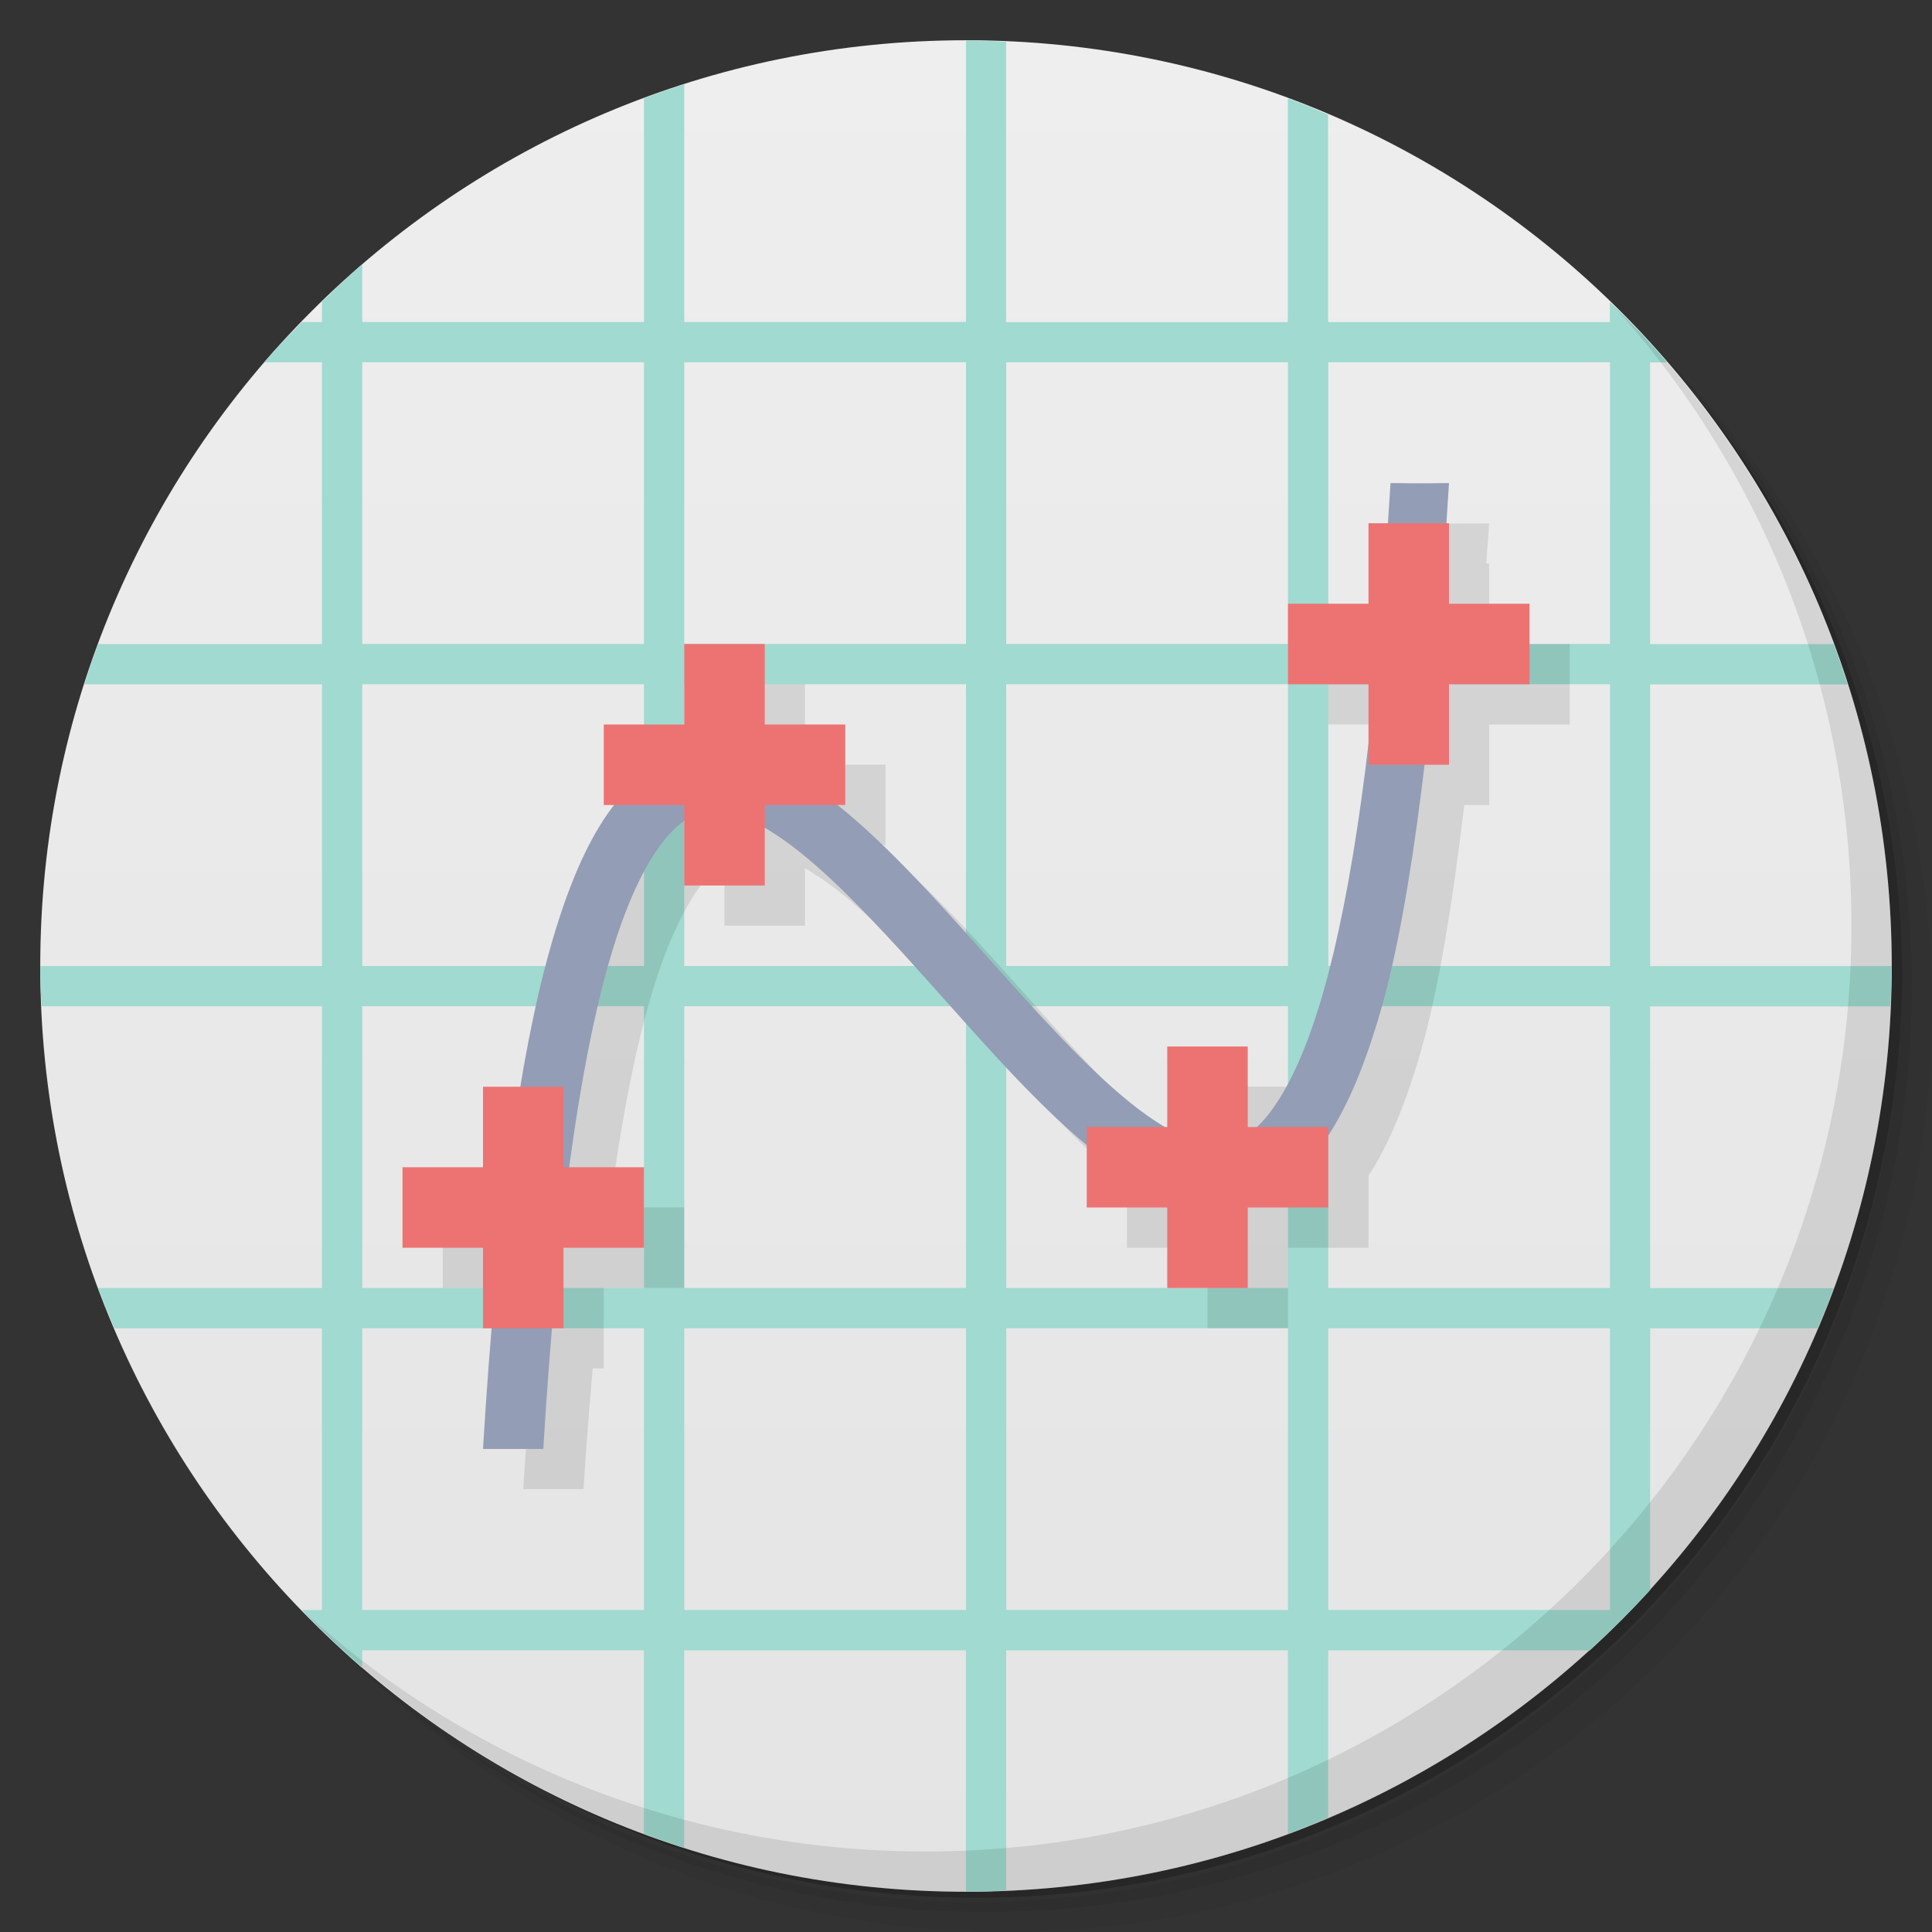 <svg xmlns="http://www.w3.org/2000/svg" viewBox="0 0 48 48">
 <rect x="0" y="0" width="48" height="48" fill="#333333" stroke="none"/>
 <defs>
  <linearGradient id="linearGradient3764" x1="1" x2="47" gradientUnits="userSpaceOnUse" gradientTransform="matrix(0,-1,1,0,-1.5e-6,48)">
   <stop style="stop-color:#e4e4e4;stop-opacity:1"/>
   <stop offset="1" style="stop-color:#eee;stop-opacity:1"/>
  </linearGradient>
 </defs>
 <g>
  <path d="m 36.31 5 c 5.859 4.062 9.688 10.831 9.688 18.5 c 0 12.426 -10.07 22.5 -22.5 22.5 c -7.669 0 -14.438 -3.828 -18.5 -9.688 c 1.037 1.822 2.306 3.499 3.781 4.969 c 4.085 3.712 9.514 5.969 15.469 5.969 c 12.703 0 23 -10.298 23 -23 c 0 -5.954 -2.256 -11.384 -5.969 -15.469 c -1.469 -1.475 -3.147 -2.744 -4.969 -3.781 z m 4.969 3.781 c 3.854 4.113 6.219 9.637 6.219 15.719 c 0 12.703 -10.297 23 -23 23 c -6.081 0 -11.606 -2.364 -15.719 -6.219 c 4.16 4.144 9.883 6.719 16.219 6.719 c 12.703 0 23 -10.298 23 -23 c 0 -6.335 -2.575 -12.06 -6.719 -16.219 z" style="opacity:0.05"/>
  <path d="m 41.28 8.781 c 3.712 4.085 5.969 9.514 5.969 15.469 c 0 12.703 -10.297 23 -23 23 c -5.954 0 -11.384 -2.256 -15.469 -5.969 c 4.113 3.854 9.637 6.219 15.719 6.219 c 12.703 0 23 -10.298 23 -23 c 0 -6.081 -2.364 -11.606 -6.219 -15.719 z" style="opacity:0.1"/>
  <path d="m 31.25 2.375 c 8.615 3.154 14.75 11.417 14.75 21.13 c 0 12.426 -10.07 22.5 -22.5 22.5 c -9.708 0 -17.971 -6.135 -21.12 -14.75 a 23 23 0 0 0 44.875 -7 a 23 23 0 0 0 -16 -21.875 z" style="opacity:0.2"/>
 </g>
 <g>
  <path d="m 24 1 c 12.703 0 23 10.297 23 23 c 0 12.703 -10.297 23 -23 23 -12.703 0 -23 -10.297 -23 -23 0 -12.703 10.297 -23 23 -23 z" style="fill:url(#linearGradient3764);fill-opacity:1"/>
 </g>
 <path d="m 24,1 0,7 -7,0 0,-5.906 c -0.337,0.108 -0.67,0.221 -1,0.344 l 0,5.563 -7,0 0,-1.438 C 8.654,6.861 8.327,7.183 8,7.501 l 0,0.5 -0.5,0 c -0.318,0.327 -0.64,0.654 -0.938,1 l 1.438,0 0,7 -5.563,0 c -0.123,0.33 -0.236,0.663 -0.344,1 l 5.906,0 0,7 -7,0 c 0,0.334 0.017,0.669 0.031,1 l 6.969,0 0,7 -5.563,0 c 0.127,0.342 0.264,0.666 0.406,1 l 5.156,0 0,7 -0.5,0 c 0.481,0.496 0.976,0.986 1.5,1.438 l 0,-0.438 7,0 0,4.563 c 0.33,0.123 0.663,0.236 1,0.344 l 0,-4.906 7,0 0,6 c 0.334,0 0.669,-0.017 1,-0.031 l 0,-5.969 7,0 0,4.563 c 0.342,-0.127 0.666,-0.264 1,-0.406 l 0,-4.156 6.5,0 c 0.522,-0.476 1.024,-0.978 1.5,-1.5 l 0,-6.5 4.156,0 c 0.142,-0.334 0.279,-0.658 0.406,-1 l -4.563,0 0,-7 5.969,0 c 0.014,-0.331 0.031,-0.666 0.031,-1 l -6,0 0,-7 4.906,0 c -0.108,-0.337 -0.221,-0.67 -0.344,-1 l -4.563,0 0,-7 0.438,0 C 40.983,8.479 40.493,7.984 39.996,7.503 l 0,0.5 -7,0 0,-5.156 c -0.334,-0.142 -0.658,-0.279 -1,-0.406 l 0,5.563 -7,0 0,-6.969 c -0.331,-0.014 -0.666,-0.031 -1,-0.031 z m -15,8 7,0 0,7 -7,0 0,-7 z m 8,0 7,0 0,7 -7,0 0,-7 z m 8,0 7,0 0,7 -7,0 0,-7 z m 8,0 7,0 0,7 -7,0 0,-7 z m -24,8 7,0 0,7 -7,0 0,-7 z m 8,0 7,0 0,7 -7,0 0,-7 z m 8,0 7,0 0,7 -7,0 0,-7 z m 8,0 7,0 0,7 -7,0 0,-7 z m -24,8 7,0 0,7 -7,0 0,-7 z m 8,0 7,0 0,7 -7,0 0,-7 z m 8,0 7,0 0,7 -7,0 0,-7 z m 8,0 7,0 0,7 -7,0 0,-7 z m -24,8 7,0 0,7 -7,0 0,-7 z m 8,0 7,0 0,7 -7,0 0,-7 z m 8,0 7,0 0,7 -7,0 0,-7 z m 8,0 7,0 0,7 -7,0 0,-7 z" style="fill:#a0dad0;fill-opacity:1"/>
 <g>
  <path d="m 40.03 7.531 c 3.712 4.084 5.969 9.514 5.969 15.469 0 12.703 -10.297 23 -23 23 c -5.954 0 -11.384 -2.256 -15.469 -5.969 4.178 4.291 10.01 6.969 16.469 6.969 c 12.703 0 23 -10.298 23 -23 0 -6.462 -2.677 -12.291 -6.969 -16.469 z" style="opacity:0.1"/>
 </g>
 <g>
  <path d="m 35.547 13 l -0.045 0.701 c -0.007 0.107 -0.017 0.191 -0.023 0.297 l -0.479 0 l 0 2 l -2 0 l 0 2 l 2 0 l 0 1.338 c -0.312 2.667 -0.689 4.796 -1.127 6.324 c -0.522 1.822 -1.117 2.833 -1.648 3.338 l -0.225 0 l 0 -2 l -2 0 l 0 2 l -0.051 0 c -0.272 -0.16 -0.558 -0.354 -0.857 -0.594 c -1.099 -0.881 -2.321 -2.241 -3.555 -3.623 c -1.232 -1.38 -2.475 -2.78 -3.73 -3.783 l 0.193 0 l 0 -2 l -2 0 l 0 -2 l -2 0 l 0 2 l -2 0 l 0 2 l 0.268 0 c -0.633 0.811 -1.153 1.983 -1.602 3.57 c -0.268 0.947 -0.501 2.131 -0.719 3.43 l -0.947 0 l 0 2 l -2 0 l 0 2 l 2 0 l 0 2 l 0.227 0 c -0.08 0.96 -0.162 1.921 -0.227 2.998 l 1.498 0 c 0.065 -1.083 0.147 -2.043 0.229 -2.998 l 0.273 0 l 0 -2 l 2 0 l 0 -2 l -1.854 0 c 0.277 -2.068 0.6 -3.736 0.963 -5.02 c 0.601 -2.129 1.302 -3.169 1.891 -3.582 l 0 1.604 l 2 0 l 0 -1.428 c 0.275 0.159 0.564 0.352 0.867 0.594 c 1.096 0.874 2.318 2.232 3.551 3.613 c 1.183 1.325 2.377 2.665 3.582 3.662 l 0 1.559 l 2 0 l 0 2 l 2 0 l 0 -2 l 2 0 l 0 -1.789 c 0.505 -0.775 0.935 -1.814 1.314 -3.139 c 0.417 -1.457 0.769 -3.567 1.066 -6.072 l 0.619 0 l 0 -2 l 2 0 l 0 -2 l -2 0 l 0 -2 l -0.074 0 c 0.023 -0.341 0.053 -0.649 0.074 -0.998 c -1.01 0.015 -1 0 -1.453 0 z" style="visibility:visible;shape-rendering:auto;color-interpolation-filters:linearRGB;fill:#000;opacity:1;image-rendering:auto;fill-opacity:0.098;stroke:none;display:inline;color:#000;fill-rule:evenodd;color-rendering:auto;color-interpolation:sRGB"/>
  <path d="m 34.547 12 -0.045 0.703 c -0.348 5.624 -0.919 9.48 -1.629 11.959 -0.71 2.479 -1.555 3.468 -2.193 3.703 -0.319 0.118 -0.648 0.109 -1.084 -0.047 -0.436 -0.155 -0.954 -0.472 -1.504 -0.912 -1.099 -0.881 -2.321 -2.241 -3.555 -3.623 -1.233 -1.382 -2.477 -2.784 -3.734 -3.787 -0.629 -0.501 -1.264 -0.909 -1.938 -1.145 -0.674 -0.235 -1.414 -0.284 -2.105 -0.02 -1.383 0.528 -2.336 2.057 -3.094 4.74 c -0.758 2.683 -1.322 6.723 -1.666 12.428 l 1.498 0 c 0.341 -5.647 0.906 -9.522 1.611 -12.02 0.705 -2.497 1.549 -3.505 2.186 -3.748 0.318 -0.121 0.643 -0.114 1.076 0.037 0.433 0.151 0.948 0.461 1.496 0.898 1.096 0.874 2.318 2.232 3.551 3.613 1.233 1.382 2.478 2.789 3.736 3.797 0.629 0.504 1.264 0.912 1.938 1.152 0.674 0.24 1.413 0.297 2.107 0.041 1.388 -0.512 2.351 -2.03 3.115 -4.697 c 0.764 -2.667 1.334 -7.393 1.686 -13.07 c -1.01 0.015 -1 0 -1.453 0 z" mix-blend-mode="normal" isolation="auto" white-space="normal" solid-opacity="1" solid-color="#000000" style="visibility:visible;shape-rendering:auto;color-interpolation-filters:linearRGB;fill:#939db5;opacity:1;image-rendering:auto;fill-opacity:1;stroke:none;display:inline;color:#000;fill-rule:evenodd;color-rendering:auto;color-interpolation:sRGB"/>
 </g>
 <path d="m 12 27 0 2 -2 0 0 2 2 0 0 2 2 0 0 -2 2 0 0 -2 -2 0 0 -2 -2 0 z" style="fill:#ed7373;opacity:1;fill-opacity:1;stroke:none"/>
 <path d="m 17 16 l 0 2 l -2 0 l 0 2 l 2 0 l 0 2 l 2 0 l 0 -2 l 2 0 l 0 -2 l -2 0 l 0 -2 l -2 0 z" style="fill:#ed7373;opacity:1;fill-opacity:1;stroke:none"/>
 <path d="m 29 26 l 0 2 l -2 0 l 0 2 l 2 0 l 0 2 l 2 0 l 0 -2 l 2 0 l 0 -2 l -2 0 l 0 -2 l -2 0 z" style="fill:#ed7373;opacity:1;fill-opacity:1;stroke:none"/>
 <path d="m 34 13 0 2 -2 0 0 2 2 0 0 2 2 0 0 -2 2 0 0 -2 -2 0 0 -2 -2 0 z" style="fill:#ed7373;opacity:1;fill-opacity:1;stroke:none"/>
</svg>
